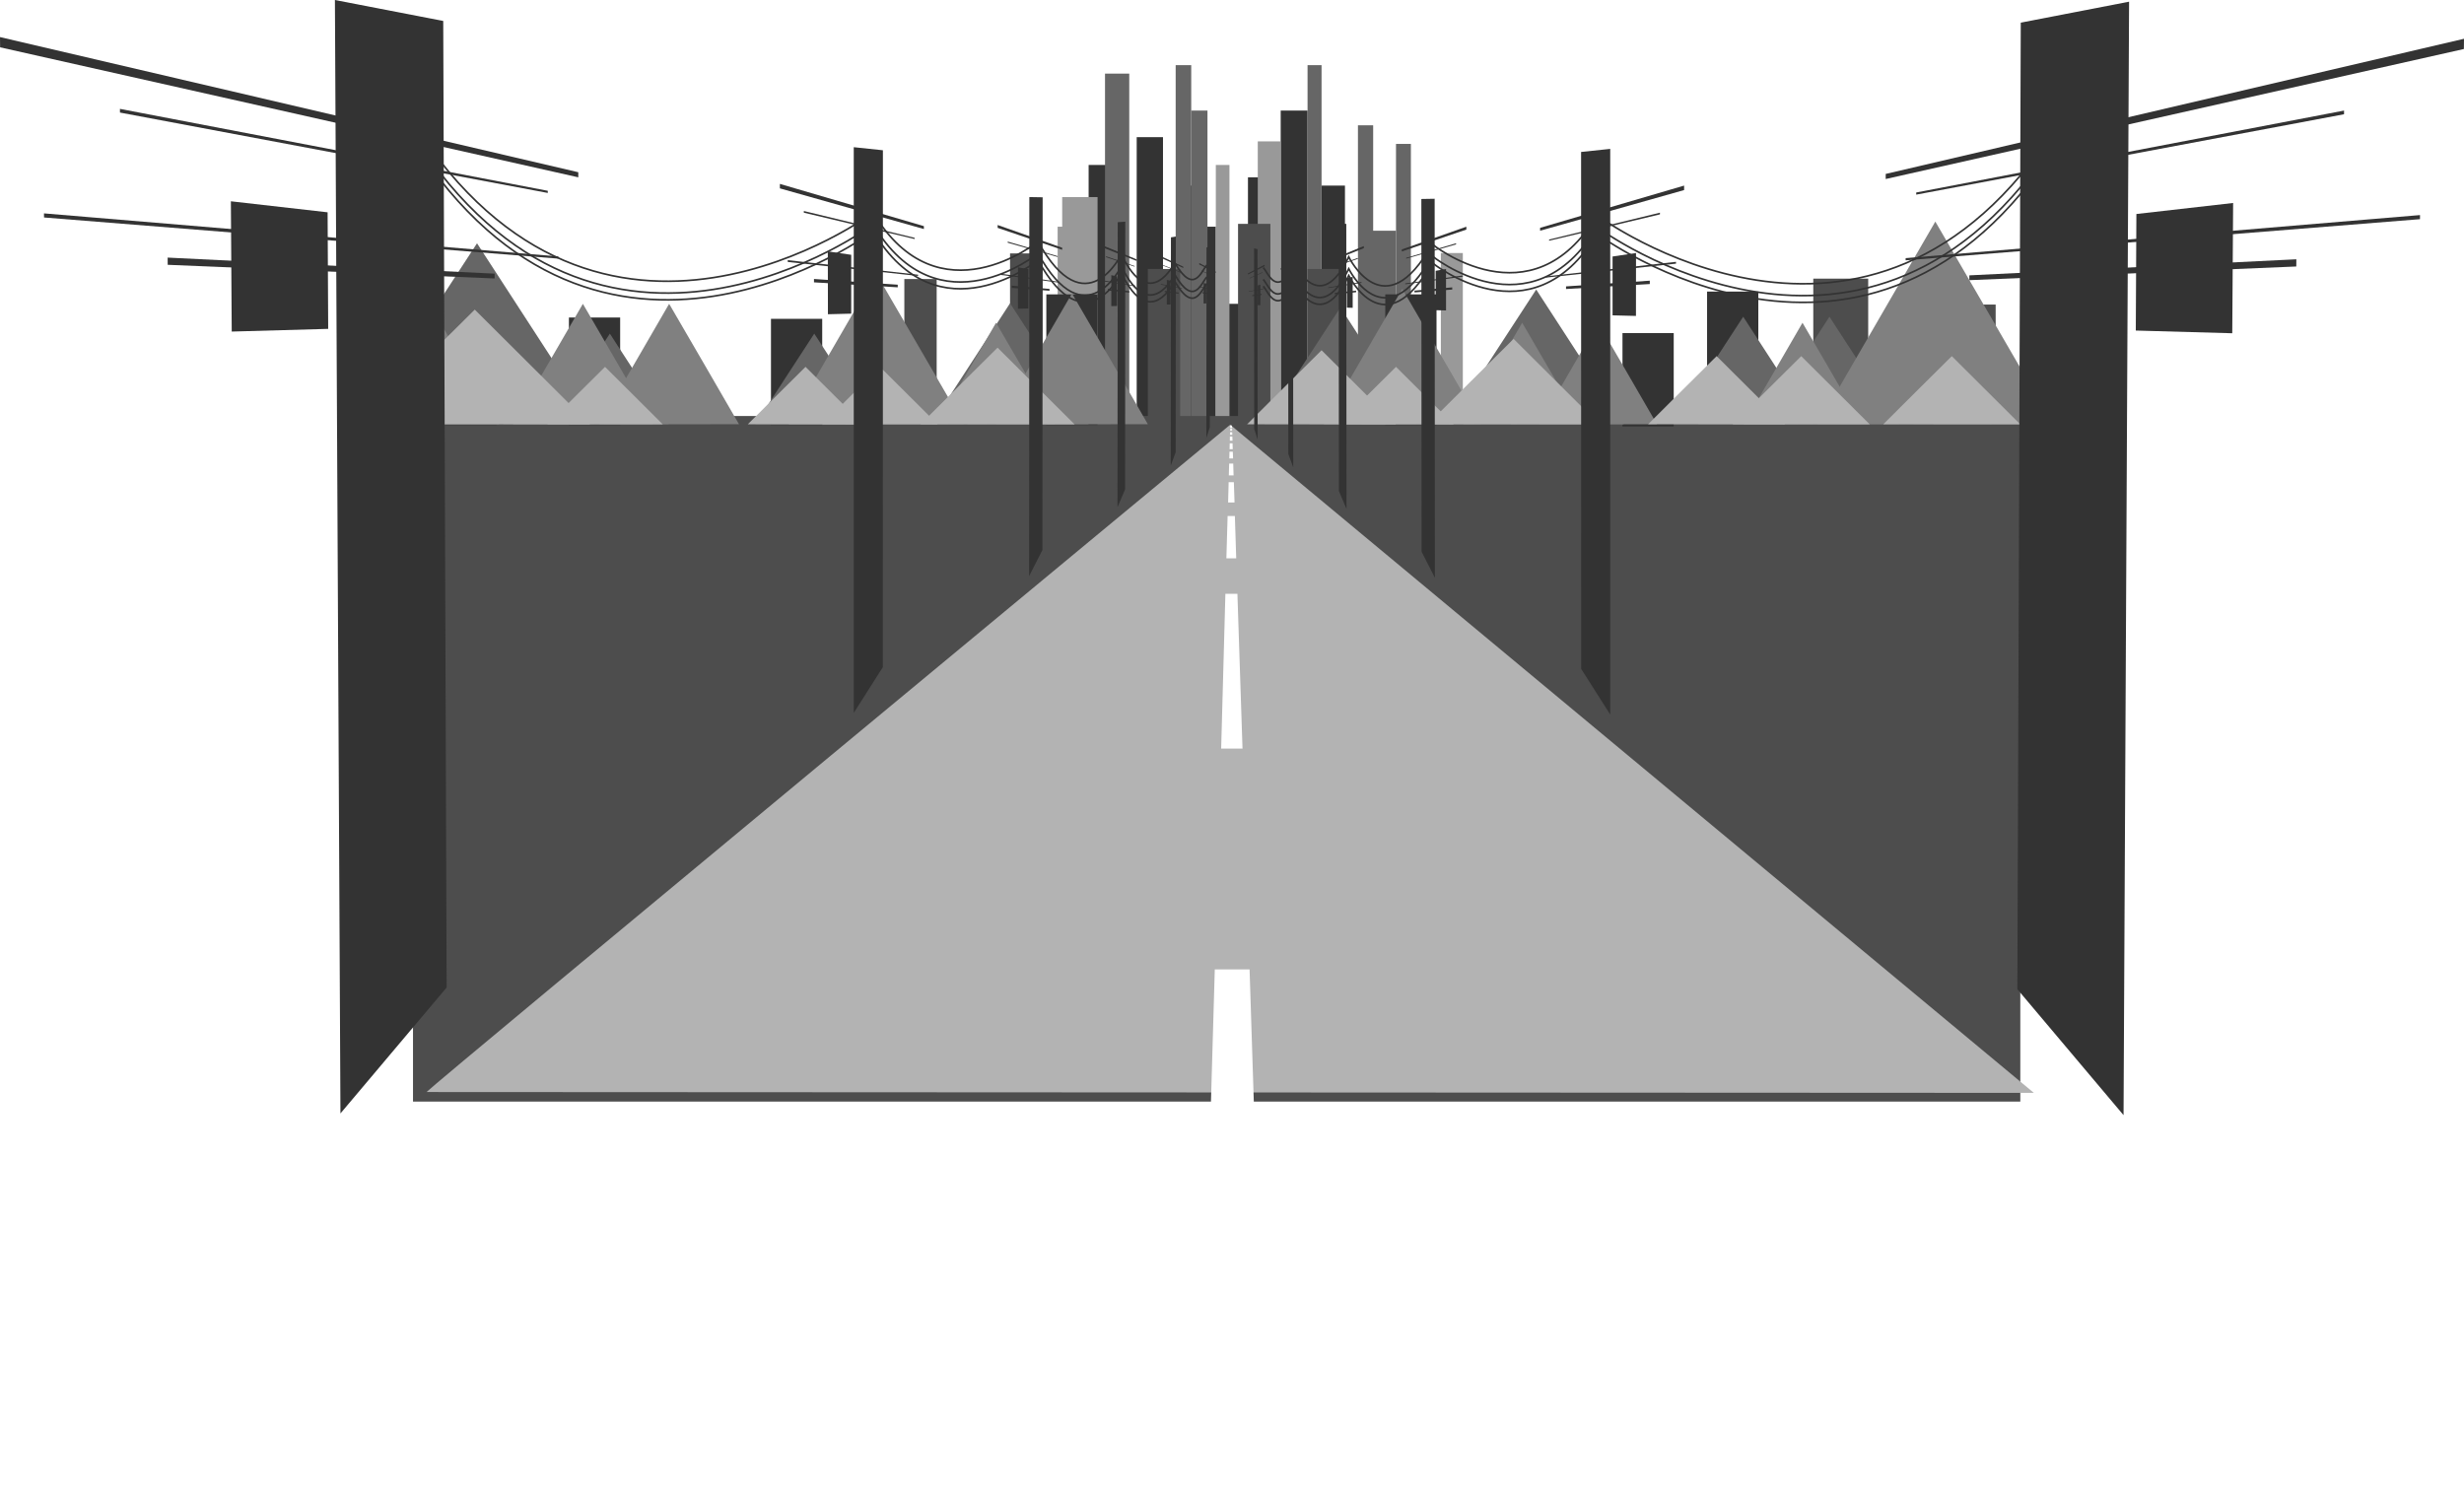 <svg id="Layer_12" data-name="Layer 12" xmlns="http://www.w3.org/2000/svg" viewBox="0 0 2912.7 1767.02">
<defs>
<style>.cls-1{fill:#333;}.cls-2{fill:#666;}.cls-3{fill:#999;}.cls-4{fill:#4d4d4d;}.cls-5{fill:#b3b3b3;}.cls-6{fill:gray;}.cls-7{fill:#fff;}.cls-8{fill:none;stroke:#333;stroke-miterlimit:10;stroke-width:2px;}</style>
</defs>
<title>base_road03</title>

<g id="skyscrapers">

	<g id="skyscrapers_back">

		<rect class="cls-1" x="1343.7" y="162.14" width="31.07" height="336.97"/>
		<rect class="cls-1" x="1286.87" y="195.02" width="38.74" height="316"/>
		<rect class="cls-1" x="1395.09" y="219.42" width="26.13" height="291.6"/>
		<rect class="cls-1" x="1475.22" y="209.63" width="21.79" height="306.4"/>
		<rect class="cls-1" x="1513.92" y="130.71" width="31.74" height="373.47"/>
		<rect class="cls-1" x="1562.22" y="219.42" width="27.66" height="311.6"/>
		<rect class="cls-1" x="1443.54" y="359.19" width="25.23" height="147.83"/>
		<rect class="cls-1" x="1421.22" y="268.01" width="16" height="243.01"/>
	</g>
	<g id="skyscrapers_middle">
		<rect class="cls-2" x="1612.17" y="272.77" width="38.05" height="245.75"/>
		<rect class="cls-2" x="1605.23" y="148.14" width="17.99" height="369.64"/>
		<rect class="cls-2" x="1389.76" y="77.02" width="18.39" height="457.65"/>
		<rect class="cls-2" x="1545.66" y="77.02" width="16.56" height="435.5"/>
		<rect class="cls-2" x="1408.15" y="130.71" width="19.21" height="403.96"/>
		<rect class="cls-2" x="1306.24" y="87.02" width="28.66" height="440.5"/>
		<rect class="cls-2" x="1650.22" y="170.14" width="17.6" height="338.88"/>
	</g>
	<g id="skyscrapers_front">
		<rect class="cls-3" x="1437.22" y="195.02" width="16.13" height="339"/>
		<rect class="cls-3" x="1250.22" y="268.01" width="20.09" height="259.51"/>
		<rect class="cls-3" x="1703.24" y="299.15" width="25.98" height="228.37"/>
		<rect class="cls-3" x="811.22" y="711.02" width="25.98" height="228.37"/>
		<rect class="cls-3" x="1486.81" y="167.14" width="27.11" height="366.88"/>
		<rect class="cls-3" x="1255.62" y="232.98" width="41.81" height="284.8"/>
	</g>
</g>

<g id="base">
	<g id="road">
		<rect class="cls-4" x="488.21" y="491.82" width="1900" height="810.5"/>
	</g>
	<g id="skyline">
		<g id="buildings1">
			<rect class="cls-1" x="526.39" y="398.25" width="60.57" height="104.17"/>
			<rect class="cls-1" x="672.52" y="375.37" width="60.57" height="127.05"/>
			<rect class="cls-1" x="911.37" y="376.93" width="60.57" height="125.49"/>
			<rect class="cls-1" x="1236.86" y="348" width="60.57" height="154.41"/>
			<rect class="cls-1" x="1637.54" y="348" width="60.57" height="154.41"/>
			<rect class="cls-1" x="1917.94" y="393.79" width="60.57" height="110.39"/>
			<rect class="cls-1" x="2017.94" y="344.7" width="60.57" height="154.41"/>
		</g>
		<g id="buildings2">
			<rect class="cls-4" x="1193.99" y="299.6" width="38.22" height="204.58"/>
			<rect class="cls-4" x="1069.02" y="329.88" width="38.22" height="174.3"/>
			<rect class="cls-4" x="1463.5" y="264.65" width="38.22" height="239.53"/>
			<rect class="cls-4" x="1356.87" y="318" width="38.22" height="186.19"/>
			<rect class="cls-4" x="1545.66" y="318" width="38.22" height="186.19"/>
			<rect class="cls-4" x="2143.49" y="329.41" width="64.91" height="174.77"/>
			<rect class="cls-4" x="2294.16" y="360.06" width="64.91" height="144.12"/>
		</g>
	</g>
	<g id="road-2" data-name="road">
		<path id="road-3" data-name="road" class="cls-5" d="M16,1266c9.09-10,950-788.9,950-788.9L1916,1267Z" transform="translate(488.22 25.02)"/>
		<g id="trees">
			<g id="_3rd_row" data-name="3rd row">
				<path class="cls-2" d="M-63.25,476.42C-61.92,473.71,75.67,262.6,75.67,262.6L214.59,476.69Z" transform="translate(488.22 25.02)"/>
				<path class="cls-2" d="M163.07,476.56c0.67-1.36,69.62-107.16,69.62-107.16l69.62,107.3Z" transform="translate(488.22 25.02)"/>
				<path class="cls-2" d="M404.71,476.56c0.67-1.36,69.62-107.16,69.62-107.16l69.62,107.3Z" transform="translate(488.22 25.02)"/>
				<path class="cls-2" d="M494.43,476.56c0.67-1.36,69.62-107.16,69.62-107.16l69.62,107.3Z" transform="translate(488.22 25.02)"/>
				<path class="cls-2" d="M612.9,476.51c0.89-1.81,92.88-143,92.88-143l92.88,143.14Z" transform="translate(488.22 25.02)"/>
				<path class="cls-2" d="M1006.55,476.52c0.86-1.75,89.72-138.1,89.72-138.1L1186,476.69Z" transform="translate(488.22 25.02)"/>
				<path class="cls-2" d="M1116.38,476.56C1117,475.2,1186,369.4,1186,369.4l69.62,107.3Z" transform="translate(488.22 25.02)"/>
				<path class="cls-2" d="M1224.28,476.49c1-2,103.45-159.23,103.45-159.23l103.45,159.43Z" transform="translate(488.22 25.02)"/>
				<path class="cls-2" d="M1489.85,476.53c0.79-1.61,82.58-127.1,82.58-127.1L1655,476.69Z" transform="translate(488.22 25.02)"/>
				<path class="cls-2" d="M1591.81,476.53c0.79-1.61,82.58-127.1,82.58-127.1L1757,476.69Z" transform="translate(488.22 25.02)"/>
				<path class="cls-2" d="M1773.29,476.53c0.79-1.61,82.58-127.1,82.58-127.1l82.58,127.27Z" transform="translate(488.22 25.02)"/>
			</g>
			<g id="_2nd_row" data-name="2nd row">
				<path class="cls-6" d="M1938.45,476.39c-1.33-3-138.92-239.45-138.92-239.45L1660.62,476.69Z" transform="translate(488.22 25.02)"/>
				<path class="cls-6" d="M1712.14,476.54c-0.67-1.52-69.62-120-69.62-120l-69.62,120.16Z" transform="translate(488.22 25.02)"/>
				<path class="cls-6" d="M1470.49,476.54c-0.67-1.52-69.62-120-69.62-120l-69.62,120.16Z" transform="translate(488.22 25.02)"/>
				<path class="cls-6" d="M1380.77,476.54c-0.67-1.52-69.62-120-69.62-120l-69.62,120.16Z" transform="translate(488.22 25.02)"/>
				<path class="cls-6" d="M1262.3,476.49c-0.89-2-92.88-160.09-92.88-160.09l-92.88,160.29Z" transform="translate(488.22 25.02)"/>
				<path class="cls-6" d="M868.65,476.5c-0.86-2-89.72-154.66-89.72-154.66L689.2,476.69Z" transform="translate(488.22 25.02)"/>
				<path class="cls-6" d="M758.82,476.54c-0.67-1.52-69.62-120-69.62-120L619.58,476.69Z" transform="translate(488.22 25.02)"/>
				<path class="cls-6" d="M650.92,476.47c-1-2.26-103.45-178.31-103.45-178.31L444,476.69Z" transform="translate(488.22 25.02)"/>
				<path class="cls-6" d="M385.35,476.51c-0.79-1.8-82.58-142.34-82.58-142.34L220.2,476.69Z" transform="translate(488.22 25.02)"/>
				<path class="cls-6" d="M283.39,476.51c-0.79-1.8-82.58-142.34-82.58-142.34L118.24,476.69Z" transform="translate(488.22 25.02)"/>
				<path class="cls-6" d="M101.91,476.51c-0.79-1.8-82.58-142.34-82.58-142.34L-63.25,476.69Z" transform="translate(488.22 25.02)"/>
			</g>
			<g id="_1st_row" data-name="1st row">
				<path class="cls-5" d="M-63.25,476.52C-61.94,474.8,73,341,73,341L209.25,476.69Z" transform="translate(488.22 25.02)"/>
				<path class="cls-5" d="M158.72,476.61c0.65-.86,68.28-67.93,68.28-67.93l68.28,68Z" transform="translate(488.22 25.02)"/>
				<path class="cls-5" d="M395.72,476.61c0.65-.86,68.28-67.93,68.28-67.93l68.28,68Z" transform="translate(488.22 25.02)"/>
				<path class="cls-5" d="M483.72,476.61c0.65-.86,68.28-67.93,68.28-67.93l68.28,68Z" transform="translate(488.22 25.02)"/>
				<path class="cls-5" d="M599.91,476.58C600.78,475.43,691,386,691,386l91.09,90.73Z" transform="translate(488.22 25.02)"/>
				<path class="cls-5" d="M986,476.58c0.84-1.11,88-87.54,88-87.54l88,87.65Z" transform="translate(488.22 25.02)"/>
				<path class="cls-5" d="M1093.72,476.61c0.65-.86,68.28-67.93,68.28-67.93l68.28,68Z" transform="translate(488.22 25.02)"/>
				<path class="cls-5" d="M1199.54,476.56c1-1.28,101.46-100.93,101.46-100.93l101.46,101.06Z" transform="translate(488.22 25.02)"/>
				<path class="cls-5" d="M1460,476.59c0.78-1,81-80.57,81-80.57l81,80.67Z" transform="translate(488.22 25.02)"/>
				<path class="cls-5" d="M1560,476.59c0.78-1,81-80.57,81-80.57l81,80.67Z" transform="translate(488.22 25.02)"/>
				<path class="cls-5" d="M1738,476.59c0.78-1,81-80.57,81-80.57l81,80.67Z" transform="translate(488.22 25.02)"/>
			</g>
		</g>
	</g>
</g>
<g id="lane_paint" data-name="lane paint">
	<path id="lane_paint_path" data-name="lane paint path" class="cls-7" d="M1008.79,1742h-79l18-621H988.9ZM980.55,860H955.32l5-183h14.21Zm-7.43-225H961.49l1.45-50h8.58Zm-2-66h-7.59l0.64-24h6.16ZM970,537h-5.62l0.4-14h4.8Zm-0.59-20h-4.46l0.22-8h3.93ZM969,506h-3.71l0.16-7h3.32Zm-0.26-10h-3.17l0.08-5h2.89Zm-0.26-7h-2.76l0.09-3h2.55Zm-0.2-5h-2.45l0.14-2h2.28Zm-0.06-3H966v-3h2.06Z" transform="translate(488.22 25.02)"/>
</g>
<g id="Hydro_Lines" data-name="Hydro Lines">
	<g id="hydro_poles" data-name="hydro poles">
		<g id="left_side">
			<polygon class="cls-1" points="527.98 1167.46 402.45 1316.35 395.91 0 523.95 24.77 527.98 1167.46"/>
			<polygon class="cls-1" points="683.6 209.63 0.13 55.94 0 43.84 683.59 203.62 683.6 209.63"/>
			<polygon class="cls-1" points="647.53 228.11 141.82 133.08 141.78 128.71 647.53 225.56 647.53 228.11"/>
			<polygon class="cls-1" points="387.96 388.79 273.93 391.99 272.92 237.97 387.26 250.99 387.96 388.79"/>
			<polygon class="cls-1" points="660.04 305.77 52.04 257.11 51.99 252.26 660.04 303.18 660.04 305.77"/>
			<polygon class="cls-1" points="584.7 323.53 198.18 304.54 198.24 313.06 584.72 329.21 584.7 323.53"/>
			<polygon class="cls-1" points="1043.6 788.74 1009.23 842.81 1009.23 174.01 1043.69 177.65 1043.6 788.74"/>
			<polygon class="cls-1" points="1092.13 270.77 921.9 222.7 921.9 217.42 1092.13 267.34 1092.13 270.77"/>
			<polygon class="cls-1" points="1081.22 282.6 950.22 251.44 950.22 249.44 1081.22 281.17 1081.22 282.6"/>
			<polygon class="cls-1" points="1006.22 370.81 978.7 371.5 978.57 297.15 1006.22 301.25 1006.22 370.81"/>
			<polygon class="cls-1" points="1085.22 326.23 931.22 309.71 931.22 307.55 1085.22 324.76 1085.22 326.23"/>
			<polygon class="cls-1" points="1061.22 336.57 962.22 329.81 962.22 333.8 1061.22 339.67 1061.22 336.57"/>
			<polygon class="cls-1" points="1232.24 650.26 1216.49 681.13 1216.78 232.98 1232.52 233.25 1232.24 650.26"/>
			<polygon class="cls-1" points="1255.62 295.3 1179.32 269.39 1179.32 266.01 1255.62 292.89 1255.62 295.3"/>
			<polygon class="cls-1" points="1250.22 303.79 1191.22 286.9 1191.22 285.6 1250.22 302.8 1250.22 303.79"/>
			<polygon class="cls-1" points="1215.57 364.72 1203.33 365.02 1203.36 315.99 1215.6 318.19 1215.57 364.72"/>
			<polygon class="cls-1" points="1251.22 334.06 1183.22 325.07 1183.22 323.68 1251.22 333.04 1251.22 334.06"/>
			<polygon class="cls-1" points="1240.63 341.57 1196.02 337.72 1196.02 340.33 1240.63 343.71 1240.63 341.57"/>
			<polygon class="cls-1" points="1329.98 578.53 1320.99 599.65 1321.25 262.69 1330.22 262.06 1329.98 578.53"/>
			<polygon class="cls-1" points="1343.7 308.53 1300.53 291.41 1300.53 288.92 1343.7 306.68 1343.7 308.53"/>
			<polygon class="cls-1" points="1341.22 315.24 1307.33 303.99 1307.55 303.03 1341.22 314.48 1341.22 315.24"/>
			<polygon class="cls-1" points="1320.53 361.73 1313.67 361.89 1313.7 325.31 1320.56 326.77 1320.53 361.73"/>
			<polygon class="cls-1" points="1342.22 338.51 1303.03 332.38 1303.22 331.38 1342.22 337.73 1342.22 338.51"/>
			<polygon class="cls-1" points="1334.9 344.21 1309.63 341.56 1309.63 343.5 1334.9 345.85 1334.9 344.21"/>
			<polygon class="cls-1" points="1389.76 534.67 1383.95 550.57 1384.16 280.59 1389.96 279.68 1389.76 534.67"/>
			<polygon class="cls-1" points="1398.78 316.82 1371.03 304.23 1371.03 302.26 1398.78 315.32 1398.78 316.82"/>
			<polygon class="cls-1" points="1396.22 322.42 1374.86 314.07 1374.77 313.33 1396.22 321.8 1396.22 322.42"/>
			<polygon class="cls-1" points="1383.69 359.94 1379.31 360.04 1379.33 330.87 1383.71 331.95 1383.69 359.94"/>
			<polygon class="cls-1" points="1397.22 341.11 1372.31 336.57 1372.29 335.76 1397.22 340.48 1397.22 341.11"/>
			<polygon class="cls-1" points="1393.22 345.86 1376.87 343.85 1376.92 345.39 1393.22 347.18 1393.22 345.86"/>
			<polygon class="cls-1" points="1430.1 505.09 1426.04 517.78 1426.21 292.57 1430.26 291.57 1430.1 505.09"/>
			<polygon class="cls-1" points="1437.22 322.5 1417.52 312.63 1417.7 311 1437.22 321.23 1437.22 322.5"/>
			<polygon class="cls-1" points="1435.22 327.14 1420.22 320.46 1420.22 319.82 1435.22 326.62 1435.22 327.14"/>
			<polygon class="cls-1" points="1425.87 358.76 1422.84 358.82 1422.85 334.57 1425.89 335.41 1425.87 358.76"/>
			<polygon class="cls-1" points="1436.22 342.96 1417.22 339.32 1417.22 338.65 1436.22 342.43 1436.22 342.96"/>
			<polygon class="cls-1" points="1432.22 346.98 1421.22 345.37 1421.22 346.65 1432.22 348.08 1432.22 346.98"/>
		</g>
		<g id="right_side">
			<polygon class="cls-1" points="2384.72 1169.46 2510.25 1318.35 2516.79 2 2388.75 26.77 2384.72 1169.46"/>
			<polygon class="cls-1" points="2229.1 211.63 2912.56 57.94 2912.7 45.84 2229.11 205.62 2229.1 211.63"/>
			<polygon class="cls-1" points="2265.16 230.11 2770.88 135.08 2770.91 130.71 2265.17 227.56 2265.16 230.11"/>
			<polygon class="cls-1" points="2524.73 390.79 2638.76 393.99 2639.78 239.97 2525.43 252.99 2524.73 390.79"/>
			<polygon class="cls-1" points="2252.66 307.77 2860.66 259.11 2860.71 254.26 2252.66 305.18 2252.66 307.77"/>
			<polygon class="cls-1" points="2328 325.53 2714.52 306.54 2714.45 315.06 2327.98 331.21 2328 325.53"/>
			<polygon class="cls-1" points="1869.1 790.74 1903.47 844.81 1903.46 176.01 1869.01 179.65 1869.1 790.74"/>
			<polygon class="cls-1" points="1820.56 272.77 1990.79 224.7 1990.8 219.42 1820.56 269.34 1820.56 272.77"/>
			<polygon class="cls-1" points="1831.22 284.6 1962.22 253.44 1962.22 251.44 1831.22 283.17 1831.22 284.6"/>
			<polygon class="cls-1" points="1906.22 372.81 1933.87 373.5 1933.94 299.15 1906.22 303.25 1906.22 372.81"/>
			<polygon class="cls-1" points="1827.22 328.23 1981.22 311.71 1981.22 309.55 1827.22 326.76 1827.22 328.23"/>
			<polygon class="cls-1" points="1851.22 338.57 1950.22 331.81 1950.22 335.8 1851.22 341.67 1851.22 338.57"/>
			<polygon class="cls-1" points="1680.46 652.26 1696.2 683.13 1695.91 234.98 1680.18 235.25 1680.46 652.26"/>
			<polygon class="cls-1" points="1657.08 297.3 1733.38 271.39 1733.37 268.01 1657.08 294.89 1657.08 297.3"/>
			<polygon class="cls-1" points="1662.22 305.79 1721.22 288.9 1721.22 287.6 1662.22 304.8 1662.22 305.79"/>
			<polygon class="cls-1" points="1697.13 366.72 1709.37 367.02 1709.34 317.99 1697.1 320.19 1697.13 366.72"/>
			<polygon class="cls-1" points="1661.22 336.06 1729.22 327.07 1729.22 325.68 1661.22 335.04 1661.22 336.06"/>
			<polygon class="cls-1" points="1672.07 343.57 1716.67 339.72 1716.68 342.33 1672.07 345.71 1672.07 343.57"/>
			<polygon class="cls-1" points="1582.72 580.53 1591.71 601.65 1591.45 264.69 1582.47 264.06 1582.72 580.53"/>
			<polygon class="cls-1" points="1569 310.53 1612.17 293.41 1612.17 290.92 1568.99 308.68 1569 310.53"/>
			<polygon class="cls-1" points="1571.22 317.24 1605.23 305.99 1604.95 305.03 1571.22 316.48 1571.22 317.24"/>
			<polygon class="cls-1" points="1592.16 363.73 1599.02 363.89 1599 327.31 1592.14 328.77 1592.16 363.73"/>
			<polygon class="cls-1" points="1570.22 340.51 1609.54 334.38 1609.28 333.38 1570.22 339.73 1570.22 340.51"/>
			<polygon class="cls-1" points="1577.8 346.21 1603.06 343.56 1603.07 345.5 1577.8 347.85 1577.8 346.21"/>
			<polygon class="cls-1" points="1522.94 536.67 1528.74 552.57 1528.53 282.59 1522.74 281.68 1522.94 536.67"/>
			<polygon class="cls-1" points="1513.92 318.82 1541.67 306.23 1541.67 304.26 1513.92 317.32 1513.92 318.82"/>
			<polygon class="cls-1" points="1516.22 324.42 1537.71 316.07 1537.73 315.33 1516.22 323.8 1516.22 324.42"/>
			<polygon class="cls-1" points="1529 361.94 1533.39 362.04 1533.36 332.87 1528.98 333.95 1529 361.94"/>
			<polygon class="cls-1" points="1515.22 343.11 1540.25 338.57 1540.21 337.76 1515.22 342.48 1515.22 343.11"/>
			<polygon class="cls-1" points="1519.22 347.86 1535.7 345.85 1535.58 347.39 1519.22 349.18 1519.22 347.86"/>
			<polygon class="cls-1" points="1482.6 507.09 1486.66 519.78 1486.49 294.57 1482.44 293.57 1482.6 507.09"/>
			<polygon class="cls-1" points="1475.22 324.5 1495.05 314.63 1494.8 313 1475.22 323.23 1475.22 324.5"/>
			<polygon class="cls-1" points="1477.22 329.14 1492.22 322.46 1492.22 321.82 1477.22 328.62 1477.22 329.14"/>
			<polygon class="cls-1" points="1486.82 360.76 1489.86 360.82 1489.84 336.57 1486.81 337.41 1486.82 360.76"/>
			<polygon class="cls-1" points="1476.22 344.96 1495.22 341.32 1495.22 340.65 1476.22 344.43 1476.22 344.96"/>
			<polygon class="cls-1" points="1480.22 348.98 1491.22 347.37 1491.22 348.65 1480.22 350.08 1480.22 348.98"/>
		</g>
	</g>
	<g id="wires">
		<g id="wires_left">
			<path class="cls-8" d="M938.5,288.31c-6.5,6.49-15,36.79-38.12-2.8,0,0-29.39,60.63-63-9.81,0,0-42.25,86.53-98.54-15.12,0,0-117.47,95.37-194.9-34.16,0,0-322.62,240.18-544-106.3" transform="translate(488.22 25.02)"/>
			<path class="cls-8" d="M938.5,310.31c-6.5,6.49-15,36.79-38.12-2.8,0,0-29.39,60.63-63-9.81,0,0-42.25,86.53-98.54-15.12,0,0-117.47,95.37-194.9-34.16,0,0-322.62,240.18-544-106.3" transform="translate(488.22 25.02)"/>
			<path class="cls-8" d="M938.5,302.31c-6.5,6.49-15,36.79-38.12-2.8,0,0-29.39,60.63-63-9.81,0,0-42.25,86.53-98.54-15.12,0,0-117.47,95.37-194.9-34.16,0,0-322.62,240.18-544-106.3" transform="translate(488.22 25.02)"/>
		</g>
		<g id="wires_right">
			<path class="cls-8" d="M1005,291.31c6.5,6.49,15,36.79,38.12-2.8,0,0,29.39,60.63,63-9.81,0,0,42.25,86.53,98.54-15.12,0,0,117.47,95.37,194.9-34.16,0,0,322.62,240.18,544-106.3" transform="translate(488.22 25.02)"/>
			<path class="cls-8" d="M1005,313.31c6.5,6.49,15,36.79,38.12-2.8,0,0,29.39,60.63,63-9.81,0,0,42.25,86.53,98.54-15.12,0,0,117.47,95.37,194.9-34.16,0,0,322.62,240.18,544-106.3" transform="translate(488.22 25.02)"/>
			<path class="cls-8" d="M1005,305.31c6.5,6.49,15,36.79,38.12-2.8,0,0,29.39,60.63,63-9.81,0,0,42.25,86.53,98.54-15.12,0,0,117.47,95.37,194.9-34.16,0,0,322.62,240.18,544-106.3" transform="translate(488.22 25.02)"/>
		</g>
	</g>
</g>
</svg>